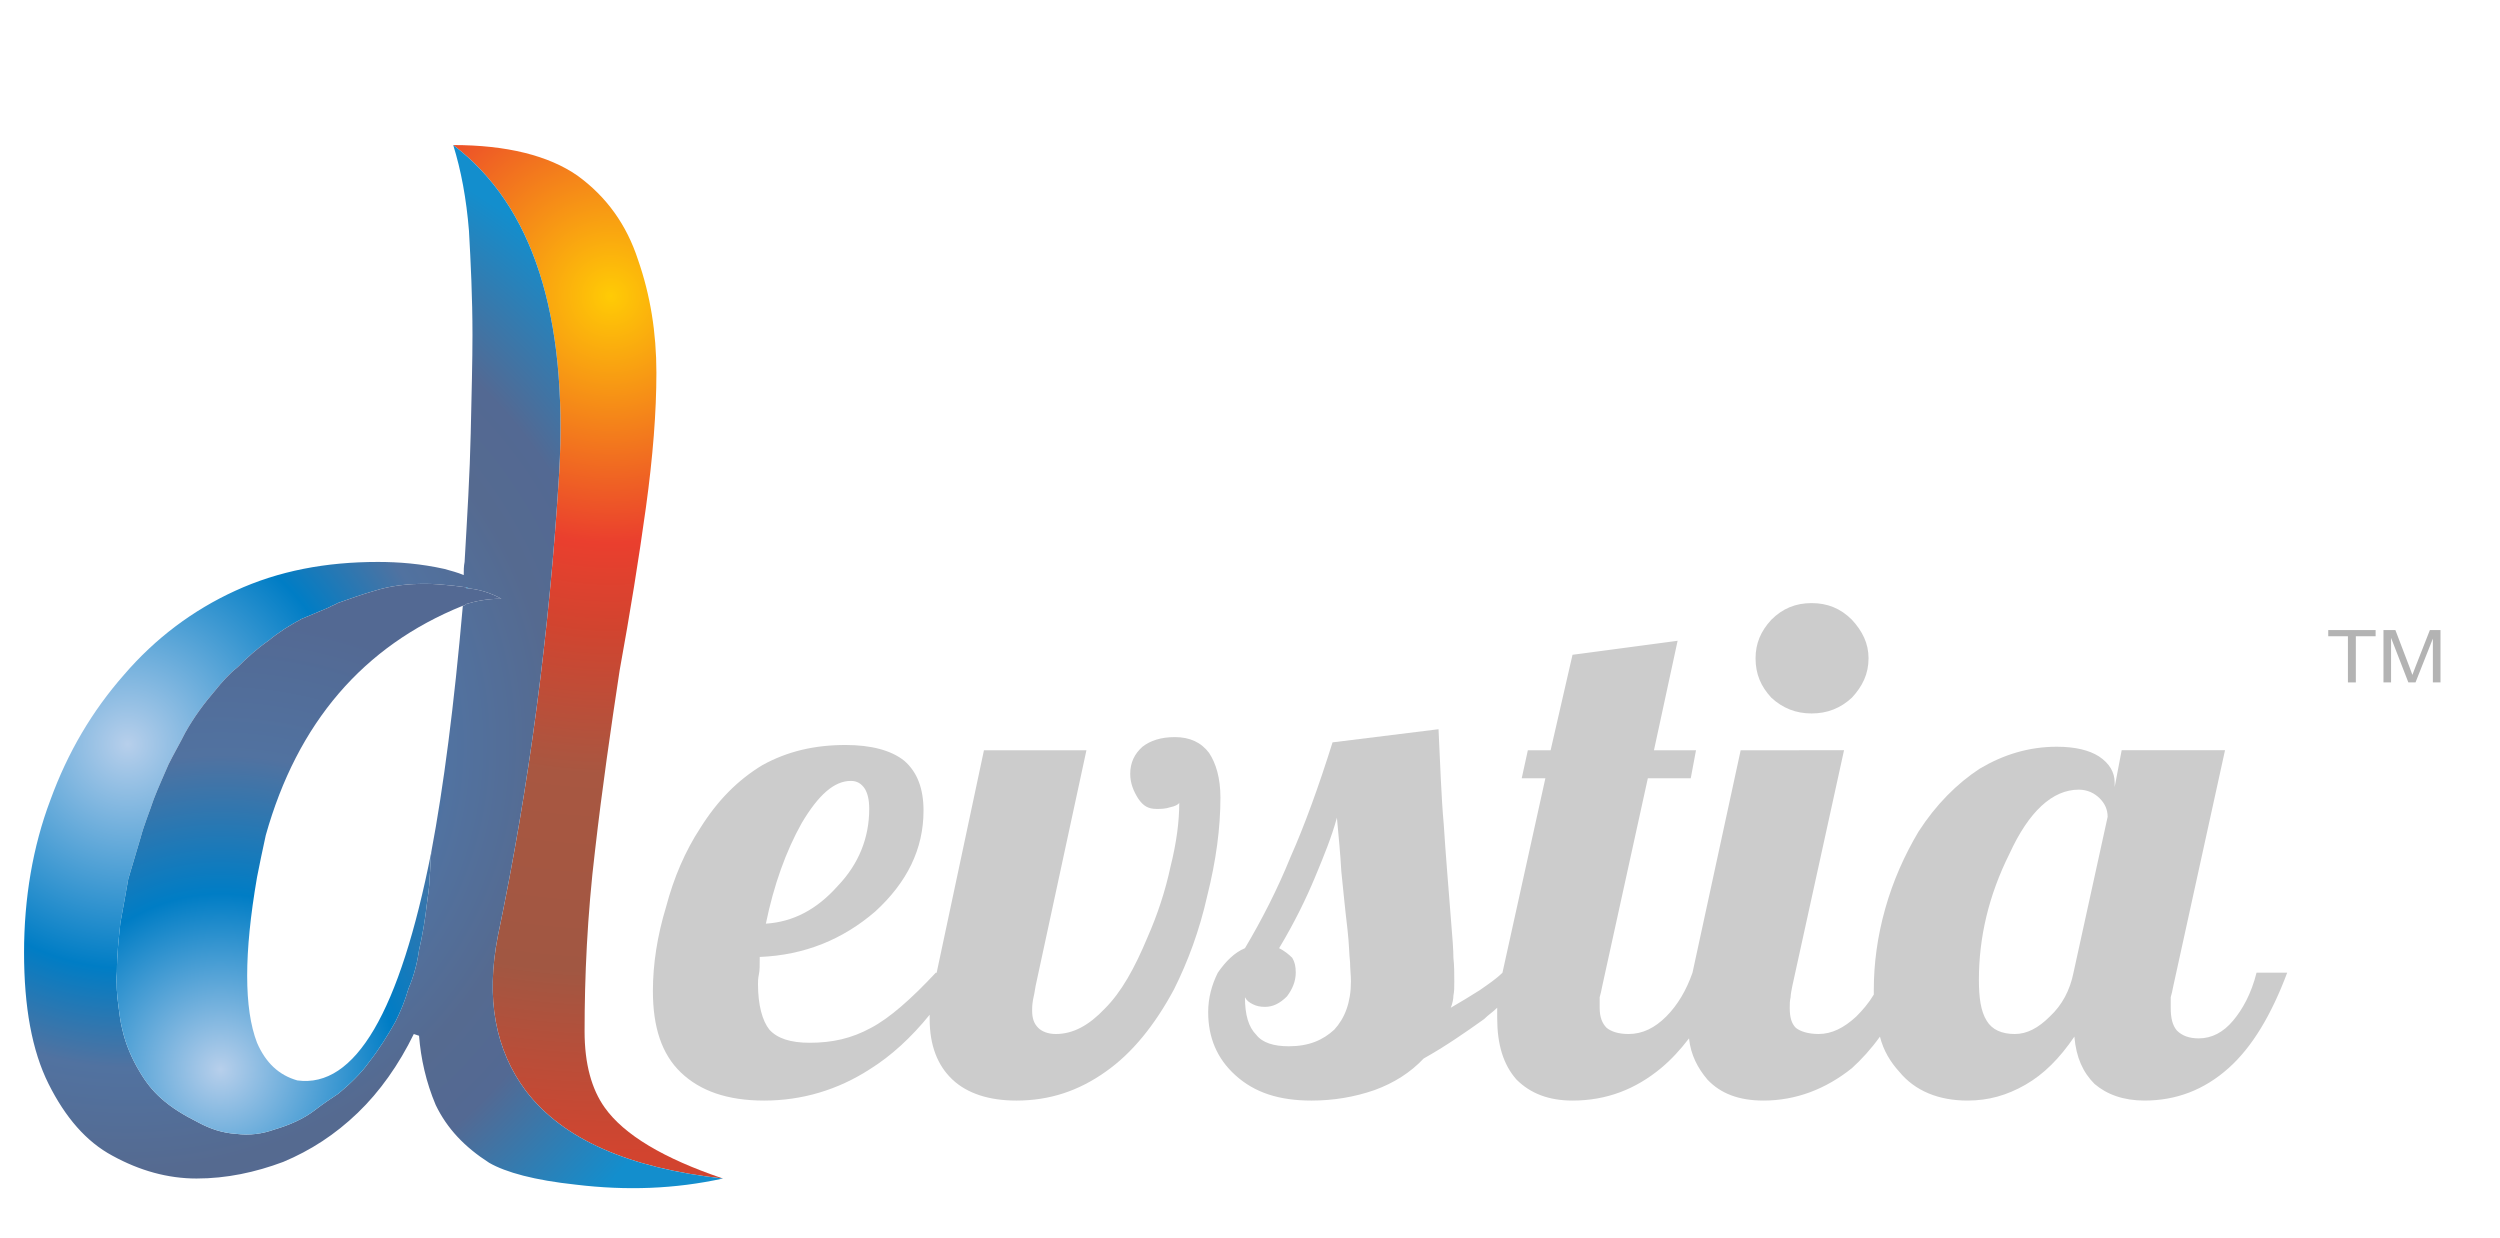 <?xml version="1.0" encoding="UTF-8" standalone="no"?>
<svg
   version="1.1"
   x="0"
   y="0"
   viewBox="0 0 75.7 37.5"
   xml:space="preserve"
   id="svg13"
   sodipodi:docname="logo-dark.svg"
   inkscape:version="1.2.2 (b0a8486, 2022-12-01)"
   width="75.7"
   height="37.5"
   xmlns:inkscape="http://www.inkscape.org/namespaces/inkscape"
   xmlns:sodipodi="http://sodipodi.sourceforge.net/DTD/sodipodi-0.dtd"
   xmlns="http://www.w3.org/2000/svg"
   xmlns:svg="http://www.w3.org/2000/svg"><defs
   id="defs13"><radialGradient
   id="SVGID_1_"
   cx="0"
   cy="119.1"
   r="819.2"
   gradientTransform="matrix(0.125,0,0,0.125,66.999,2.353)"
   gradientUnits="userSpaceOnUse">
		<stop
   offset="0"
   style="stop-color:#FFCB05"
   id="stop1" />
		<stop
   offset="0.275"
   style="stop-color:#EA3F2E"
   id="stop2" />
		<stop
   offset="0.369"
   style="stop-color:#D2442F"
   id="stop3" />
		<stop
   offset="0.533"
   style="stop-color:#A85741"
   id="stop4" />
		<stop
   offset="0.753"
   style="stop-color:#A15742"
   id="stop5" />
		<stop
   offset="0.957"
   style="stop-color:#D2442F"
   id="stop6" />
	</radialGradient><radialGradient
   id="SVGID_2_"
   cx="0"
   cy="119.1"
   r="819.2"
   gradientTransform="matrix(0.095,0,0,0.095,11.83,57.106)"
   gradientUnits="userSpaceOnUse">
		<stop
   offset="0"
   style="stop-color:#B7CFEB"
   id="stop7" />
		<stop
   offset="0.329"
   style="stop-color:#007DC5"
   id="stop8" />
		<stop
   offset="0.474"
   style="stop-color:#5172A0"
   id="stop9" />
		<stop
   offset="0.627"
   style="stop-color:#556A90"
   id="stop10" />
		<stop
   offset="0.737"
   style="stop-color:#536993"
   id="stop11" />
		<stop
   offset="0.957"
   style="stop-color:#138ECD"
   id="stop12" />
	</radialGradient><radialGradient
   id="SVGID_3_"
   cx="0"
   cy="119.1"
   r="819.2"
   gradientTransform="matrix(0.077,0,0,0.077,22.431,96.381)"
   gradientUnits="userSpaceOnUse">
		<stop
   offset="0"
   style="stop-color:#B7CFEB"
   id="stop13" />
		<stop
   offset="0.318"
   style="stop-color:#007DC5"
   id="stop14" />
		<stop
   offset="0.569"
   style="stop-color:#5172A0"
   id="stop15" />
		<stop
   offset="0.816"
   style="stop-color:#536993"
   id="stop16" />
	</radialGradient><filter
   style="color-interpolation-filters:sRGB"
   inkscape:label="Lightness-Contrast"
   id="filter13"
   x="0"
   y="0"
   width="1"
   height="1"><feColorMatrix
     values="1.5 0 0 0 -0.25 0 1.5 0 0 -0.25 0 0 1.5 0 -0.25 0 0 0 1 0"
     id="feColorMatrix13" /></filter>
	
		<radialGradient
   id="radialGradient22"
   cx="0"
   cy="119.1"
   r="819.2"
   gradientTransform="matrix(0.125,0,0,0.125,66.999,2.353)"
   gradientUnits="userSpaceOnUse">
		<stop
   offset="0"
   style="stop-color:#FFCB05"
   id="stop17" />
		<stop
   offset="0.275"
   style="stop-color:#EA3F2E"
   id="stop18" />
		<stop
   offset="0.369"
   style="stop-color:#D2442F"
   id="stop19" />
		<stop
   offset="0.533"
   style="stop-color:#A85741"
   id="stop20" />
		<stop
   offset="0.753"
   style="stop-color:#A15742"
   id="stop21" />
		<stop
   offset="0.957"
   style="stop-color:#D2442F"
   id="stop22" />
	</radialGradient>
	
	
		<radialGradient
   id="radialGradient28"
   cx="0"
   cy="119.1"
   r="819.2"
   gradientTransform="matrix(0.095,0,0,0.095,11.83,57.106)"
   gradientUnits="userSpaceOnUse">
		<stop
   offset="0"
   style="stop-color:#B7CFEB"
   id="stop23" />
		<stop
   offset="0.329"
   style="stop-color:#007DC5"
   id="stop24" />
		<stop
   offset="0.474"
   style="stop-color:#5172A0"
   id="stop25" />
		<stop
   offset="0.627"
   style="stop-color:#556A90"
   id="stop26" />
		<stop
   offset="0.737"
   style="stop-color:#536993"
   id="stop27" />
		<stop
   offset="0.957"
   style="stop-color:#138ECD"
   id="stop28" />
	</radialGradient>
	
	
		<radialGradient
   id="radialGradient32"
   cx="0"
   cy="119.1"
   r="819.2"
   gradientTransform="matrix(0.077,0,0,0.077,22.431,96.381)"
   gradientUnits="userSpaceOnUse">
		<stop
   offset="0"
   style="stop-color:#B7CFEB"
   id="stop29" />
		<stop
   offset="0.318"
   style="stop-color:#007DC5"
   id="stop30" />
		<stop
   offset="0.569"
   style="stop-color:#5172A0"
   id="stop31" />
		<stop
   offset="0.816"
   style="stop-color:#536993"
   id="stop32" />
	</radialGradient>
	
	
	
	
	
<filter
   style="color-interpolation-filters:sRGB"
   inkscape:label="Drop Shadow"
   id="filter824"
   x="-0.013"
   y="-0.03"
   width="1.03"
   height="1.065"><feFlood
     flood-opacity="0.522"
     flood-color="rgb(0,0,0)"
     result="flood"
     id="feFlood814" /><feComposite
     in="flood"
     in2="SourceGraphic"
     operator="in"
     result="composite1"
     id="feComposite816" /><feGaussianBlur
     in="composite1"
     stdDeviation="0.4"
     result="blur"
     id="feGaussianBlur818" /><feOffset
     dx="0.2"
     dy="0.2"
     result="offset"
     id="feOffset820" /><feComposite
     in="SourceGraphic"
     in2="offset"
     operator="over"
     result="composite2"
     id="feComposite822" /></filter></defs><sodipodi:namedview
   id="namedview13"
   pagecolor="#ffffff"
   bordercolor="#000000"
   borderopacity="0.25"
   inkscape:showpageshadow="true"
   inkscape:pageopacity="0"
   inkscape:pagecheckerboard="true"
   inkscape:deskcolor="#d1d1d1"
   inkscape:zoom="12.991963"
   inkscape:cx="31.673428"
   inkscape:cy="24.207273"
   inkscape:window-width="1703"
   inkscape:window-height="1027"
   inkscape:window-x="0"
   inkscape:window-y="25"
   inkscape:window-maximized="0"
   inkscape:current-layer="g478"
   showgrid="false" />
  <style
   id="style1">
    .st0{fill:#fff}
  </style>
  
  
  
  
  
  
  
  
  
  
  
  
  
<g
   id="g478"
   transform="matrix(0.975,0,0,0.975,0.276,0.495)"
   style="filter:url(#filter824)"><path
     fill="url(#SVGID_1_)"
     d="M 63.2,3.5 C 59.9,1.2 55.1,0 49,0 c 9.1,6.9 13.1,19.4 12.1,37.4 -1.1,18 -3.4,35.7 -7,52.9 -1.4,7.2 -0.3,13 3.2,17.7 4.2,5.5 11.7,8.8 22.5,10 C 73,115.7 68.5,113 66.3,109.9 64.8,107.8 64,104.9 64,101.2 64,95 64.3,88 65.2,80.5 66,73.5 67,66.6 68,60 69.2,53.4 70.2,47.2 71,41.4 71.8,35.6 72.2,30.5 72.2,26 72.2,21.4 71.5,17.1 70.1,13.1 68.8,9.1 66.5,5.9 63.2,3.5 Z"
     id="path6"
     style="fill:url(#SVGID_1_);filter:url(#filter13)"
     transform="matrix(0.272,0,0,0.272,0.264,3.797)" /><path
     fill="url(#SVGID_2_)"
     d="m 50.8,9.8 c 0.2,3.6 0.4,7.6 0.4,11.9 0,2.9 -0.1,6.7 -0.2,11.2 -0.1,4.6 -0.4,9.5 -0.7,14.7 -0.1,0.5 -0.1,1 -0.1,1.5 -0.7,-0.3 -1.5,-0.5 -2.2,-0.7 -2.7,-0.6 -5.2,-0.8 -7.6,-0.8 -5.9,0 -11.3,1 -16.3,3.3 C 19.3,53.1 15,56.3 11.4,60.5 7.8,64.6 5,69.3 3,74.8 1,80.1 0,86 0,92.2 c 0,6.2 0.9,11.2 2.8,15 1.9,3.8 4.3,6.6 7.3,8.2 3.1,1.7 6.3,2.6 9.6,2.6 3.4,0 6.7,-0.7 9.9,-1.9 3.1,-1.3 5.9,-3.1 8.5,-5.6 2.5,-2.4 4.7,-5.5 6.4,-9 l 0.6,0.2 c 0.2,2.6 0.8,5.3 1.9,7.9 1.3,2.7 3.3,4.8 6.1,6.6 1.9,1.1 5.2,2 9.9,2.5 5.8,0.7 11.3,0.5 16.8,-0.7 C 69,116.8 61.5,113.5 57.3,108 53.8,103.3 52.7,97.5 54.1,90.3 57.7,73.1 60,55.4 61.1,37.4 62.1,19.4 58.1,6.9 49,0 c 0.9,2.9 1.5,6.1 1.8,9.8 z M 27.9,56.6 c 1.2,-1 2.5,-1.8 3.8,-2.5 l 3.1,-1.3 c 0.3,-0.2 0.7,-0.3 1,-0.5 1.4,-0.5 2.8,-1 4.2,-1.4 1.9,-0.6 3.8,-0.8 5.8,-0.8 1.1,0 2.1,0.1 3.1,0.2 l 1.6,0.2 0.3,0.1 h -0.3 c 1.4,0.1 2.7,0.5 4,1.2 -1.7,0 -3,0.3 -4,0.6 -0.1,0.1 -0.2,0.2 -0.4,0.2 -1,11.4 -2.2,20.7 -3.6,28.1 -0.1,1 -0.1,2 -0.2,3 0,1 -0.2,2 -0.3,2.9 -0.2,1.8 -0.5,3.6 -0.9,5.3 -0.2,1.5 -0.6,3 -1.2,4.4 -0.4,1.4 -0.9,2.6 -1.5,3.8 -0.9,1.6 -1.9,3.2 -3,4.6 -1,1.4 -2.3,2.6 -3.5,3.6 -0.9,0.6 -1.8,1.2 -2.7,1.9 -1.3,1 -2.9,1.7 -4.6,2.2 -1.4,0.5 -2.8,0.7 -4.4,0.5 -1.6,-0.1 -3,-0.6 -4.3,-1.3 -1.6,-0.8 -3.1,-1.7 -4.3,-2.8 -0.9,-0.8 -1.7,-1.8 -2.4,-3 -0.9,-1.5 -1.6,-3.1 -2,-4.9 -0.2,-0.8 -0.3,-1.6 -0.4,-2.4 -0.2,-1.4 -0.3,-2.8 -0.2,-4.1 0,-1.9 0.2,-3.7 0.4,-5.6 0.3,-1.6 0.6,-3.3 0.9,-5 0.5,-1.6 0.9,-3.1 1.4,-4.7 0.4,-1.5 1,-2.9 1.5,-4.4 0.5,-1.3 1.1,-2.6 1.7,-4 0.6,-1.2 1.3,-2.4 1.9,-3.6 1,-1.8 2.2,-3.4 3.4,-4.8 0.8,-1 1.6,-1.9 2.6,-2.7 1.1,-1.1 2.2,-2.1 3.5,-3 z"
     id="path12"
     style="fill:url(#SVGID_2_);filter:url(#filter13)"
     transform="matrix(0.272,0,0,0.272,0.264,3.797)" /><path
     fill="url(#SVGID_3_)"
     d="m 31.7,54.1 c -1.3,0.7 -2.6,1.5 -3.8,2.5 -1.3,0.9 -2.4,1.9 -3.5,3 -1,0.8 -1.8,1.7 -2.6,2.7 -1.2,1.4 -2.4,3 -3.4,4.8 -0.6,1.2 -1.3,2.4 -1.9,3.6 -0.6,1.4 -1.2,2.7 -1.7,4 -0.5,1.5 -1.1,2.9 -1.5,4.4 -0.5,1.6 -0.9,3.1 -1.4,4.7 -0.3,1.7 -0.6,3.4 -0.9,5 -0.2,1.9 -0.4,3.7 -0.4,5.6 -0.1,1.3 0,2.7 0.2,4.1 0.1,0.8 0.2,1.6 0.4,2.4 0.4,1.8 1.1,3.4 2,4.9 0.7,1.2 1.5,2.2 2.4,3 1.2,1.1 2.7,2 4.3,2.8 1.3,0.7 2.7,1.2 4.3,1.3 1.6,0.2 3,0 4.4,-0.5 1.7,-0.5 3.3,-1.2 4.6,-2.2 0.9,-0.7 1.8,-1.3 2.7,-1.9 1.2,-1 2.5,-2.2 3.5,-3.6 1.1,-1.4 2.1,-3 3,-4.6 0.6,-1.2 1.1,-2.4 1.5,-3.8 0.6,-1.4 1,-2.9 1.2,-4.4 0.4,-1.7 0.7,-3.5 0.9,-5.3 0.1,-0.9 0.3,-1.9 0.3,-2.9 0.1,-1 0.1,-2 0.2,-3 -3.6,18.3 -8.7,27 -15.3,26.1 -2.1,-0.6 -3.6,-2 -4.6,-4.3 -1.5,-3.9 -1.5,-10.2 0,-18.9 0.3,-1.5 0.6,-3 1,-4.8 3.6,-12.8 11.1,-21.6 22.5,-26.2 0.2,0 0.3,-0.1 0.4,-0.2 1,-0.3 2.3,-0.6 4,-0.6 -1.3,-0.7 -2.6,-1.1 -4,-1.2 v -0.1 l -1.6,-0.2 c -1,-0.1 -2,-0.2 -3.1,-0.2 -2,0 -3.9,0.2 -5.8,0.8 -1.4,0.4 -2.8,0.9 -4.2,1.4 -0.3,0.2 -0.7,0.3 -1,0.5 z"
     id="path16"
     style="fill:url(#SVGID_3_);filter:url(#filter13)"
     transform="matrix(0.272,0,0,0.272,0.264,3.797)" /><path
     fill="#007dc5"
     d="m 50.5,50.5 v 0.1 h 0.3 z"
     id="path17"
     transform="matrix(0.272,0,0,0.272,0.264,3.797)"
     style="filter:url(#filter13)" /><path
     fill="#282828"
     d="m 204.1,64.9 c 1.8,0 3.3,-0.6 4.6,-1.8 1.2,-1.3 1.9,-2.7 1.9,-4.5 0,-1.7 -0.7,-3.1 -1.9,-4.4 -1.3,-1.3 -2.8,-1.9 -4.6,-1.9 -1.8,0 -3.3,0.6 -4.6,1.9 -1.2,1.3 -1.8,2.7 -1.8,4.4 0,1.8 0.6,3.2 1.8,4.5 1.3,1.2 2.8,1.8 4.6,1.8 z"
     id="path18"
     transform="matrix(0.272,0,0,0.272,0.264,3.797)"
     style="fill:#cccccc;filter:url(#filter13)" /><path
     fill="#282828"
     d="m 190.3,72.3 0.6,-3.2 h -4.8 l 2.7,-12.5 -12,1.6 -2.5,10.9 h -2.6 l -0.7,3.2 h 2.7 l -4.9,22.2 c -0.7,0.7 -1.6,1.3 -2.6,2 -1.1,0.7 -2.1,1.3 -3.3,2 0.2,-0.5 0.3,-1 0.3,-1.4 0.1,-0.4 0.1,-1 0.1,-1.6 0,-0.9 0,-1.8 -0.1,-2.7 0,-0.8 -0.1,-2.3 -0.3,-4.6 -0.3,-3.9 -0.6,-7.4 -0.8,-10.6 -0.3,-3.3 -0.4,-6.9 -0.6,-10.9 l -12.1,1.5 c -1.6,5.1 -3.2,9.5 -4.8,13.1 -1.5,3.7 -3.3,7.2 -5.2,10.4 -1.2,0.5 -2.2,1.5 -3.1,2.8 -0.7,1.4 -1.1,2.9 -1.1,4.5 0,2.9 1,5.3 3.1,7.2 2.2,2 5,2.9 8.7,2.9 2.5,0 4.9,-0.4 7.2,-1.2 2.2,-0.8 4.1,-2 5.6,-3.6 2.5,-1.4 4.8,-3 6.9,-4.5 0.5,-0.5 1,-0.8 1.5,-1.3 0,0.4 0,0.8 0,1.2 0,3 0.7,5.3 2.2,7 1.6,1.6 3.7,2.4 6.4,2.4 3.9,0 7.2,-1.3 10.1,-3.7 1.2,-1 2.2,-2.1 3.2,-3.4 0.2,1.9 1,3.4 2.1,4.7 1.5,1.6 3.6,2.4 6.4,2.4 3.7,0 7.1,-1.3 10.1,-3.7 1.1,-1 2.2,-2.2 3.2,-3.6 0.4,1.6 1.2,2.9 2.2,4 1.8,2.2 4.5,3.3 7.8,3.3 2.4,0 4.5,-0.6 6.6,-1.8 2.1,-1.2 3.9,-3 5.6,-5.5 0.2,2.4 1,4.1 2.3,5.4 1.4,1.2 3.3,1.9 5.7,1.9 3.6,0 6.8,-1.2 9.6,-3.7 2.7,-2.4 4.9,-6.1 6.7,-10.9 h -3.5 c -0.6,2.4 -1.6,4.2 -2.7,5.5 -1.1,1.3 -2.4,2 -3.9,2 -1.1,0 -1.9,-0.3 -2.5,-0.9 -0.5,-0.6 -0.7,-1.4 -0.7,-2.6 0,-0.4 0,-0.8 0,-1.2 0.1,-0.3 0.2,-0.8 0.3,-1.3 l 5.9,-26.9 h -11.8 l -0.8,4.2 v -0.5 c 0,-1.2 -0.6,-2.2 -1.8,-3 -1.1,-0.7 -2.7,-1.1 -4.8,-1.1 -3.2,0 -6.1,0.9 -8.8,2.5 -2.6,1.7 -5,4.1 -7,7.2 -1.6,2.7 -2.9,5.6 -3.8,8.8 -0.9,3.2 -1.3,6.3 -1.3,9.2 0,0.2 0,0.4 0,0.6 -0.6,1 -1.3,1.8 -2,2.5 -1.4,1.3 -2.8,2 -4.3,2 -1.2,0 -2.1,-0.3 -2.6,-0.7 -0.5,-0.5 -0.7,-1.2 -0.7,-2.3 0,-0.4 0,-0.8 0.1,-1.2 0,-0.3 0.1,-0.8 0.2,-1.3 l 5.9,-26.9 H 196 l -5.5,25.4 c -0.7,2 -1.7,3.7 -3,5 -1.3,1.3 -2.7,2 -4.3,2 -1.2,0 -2,-0.3 -2.5,-0.7 -0.5,-0.5 -0.8,-1.2 -0.8,-2.3 0,-0.4 0,-0.8 0,-1.2 0.1,-0.3 0.2,-0.8 0.3,-1.3 l 5.2,-23.7 z m 44.3,1.3 c 1,0 1.8,0.4 2.4,1 0.6,0.6 0.9,1.3 0.9,2.1 L 234,94.5 c -0.4,2 -1.3,3.7 -2.7,5 -1.3,1.3 -2.6,2 -4,2 -1.5,0 -2.6,-0.5 -3.2,-1.5 -0.7,-1.1 -0.9,-2.7 -0.9,-4.7 0,-4.8 1.1,-9.6 3.5,-14.4 2.2,-4.8 4.9,-7.3 7.9,-7.3 z m -84.7,3.2 c 0.2,2.2 0.4,4.2 0.5,6.1 0.2,1.9 0.4,4.1 0.7,6.6 0.2,1.7 0.2,3 0.3,3.8 0,0.7 0.1,1.5 0.1,2.2 0,2.4 -0.7,4.2 -1.9,5.5 -1.3,1.2 -2.9,1.9 -5.2,1.9 -1.7,0 -3,-0.4 -3.7,-1.3 -0.9,-0.9 -1.3,-2.3 -1.3,-4.3 0.2,0.4 0.5,0.6 0.9,0.8 0.4,0.2 0.8,0.3 1.4,0.3 0.9,0 1.7,-0.4 2.5,-1.2 0.6,-0.8 1,-1.7 1,-2.7 0,-0.7 -0.1,-1.2 -0.4,-1.7 -0.4,-0.4 -0.9,-0.8 -1.5,-1.1 1.8,-3 3.1,-5.7 4.1,-8.1 1,-2.4 1.9,-4.6 2.5,-6.8 z"
     id="path19"
     transform="matrix(0.272,0,0,0.272,0.264,3.797)"
     style="fill:#cccccc;filter:url(#filter13)" /><path
     fill="#282828"
     d="m 100.5,70.3 c -1.5,-1.2 -3.8,-1.8 -6.7,-1.8 -3.5,0 -6.6,0.7 -9.5,2.3 -2.8,1.7 -5.1,4 -7.1,7.2 -1.7,2.6 -3,5.6 -3.9,9 -1,3.3 -1.5,6.5 -1.5,9.6 0,4.1 1,7.2 3.2,9.3 2.2,2.1 5.3,3.2 9.5,3.2 4.3,0 8.4,-1.2 12.1,-3.6 2.4,-1.5 4.7,-3.6 6.8,-6.2 0,0.2 0,0.4 0,0.5 0,3 0.9,5.3 2.6,6.9 1.7,1.6 4.2,2.4 7.3,2.4 3.8,0 7.1,-1.1 10.2,-3.3 3,-2.1 5.6,-5.3 7.8,-9.4 1.6,-3.2 2.9,-6.7 3.8,-10.7 1,-4 1.5,-7.7 1.5,-11.2 0,-2.2 -0.5,-3.9 -1.3,-5.1 -0.9,-1.2 -2.2,-1.8 -3.9,-1.8 -1.6,0 -2.8,0.4 -3.7,1.1 -0.9,0.8 -1.4,1.8 -1.4,3.1 0,1.1 0.4,2 0.9,2.8 0.6,0.9 1.2,1.2 2.1,1.2 0.5,0 1,0 1.6,-0.2 0.5,-0.1 0.9,-0.3 1,-0.5 0,2.1 -0.3,4.5 -1,7.3 -0.6,2.8 -1.5,5.5 -2.6,8 -1.5,3.6 -3,6.3 -4.9,8.2 -1.8,1.9 -3.6,2.9 -5.6,2.9 -0.9,0 -1.6,-0.3 -2,-0.7 -0.5,-0.5 -0.7,-1.1 -0.7,-2 0,-0.3 0,-0.6 0.1,-1.2 0.1,-0.4 0.2,-1 0.3,-1.6 l 5.8,-26.9 h -11.7 l -5.4,25.4 h -0.1 c -2.8,3 -5.3,5.2 -7.4,6.3 -2.2,1.2 -4.4,1.7 -7,1.7 -2.2,0 -3.7,-0.5 -4.6,-1.5 -0.8,-1 -1.3,-2.8 -1.3,-5.2 0,-0.3 0,-0.6 0.1,-1.1 0.1,-0.4 0.1,-1.1 0.1,-2 5.1,-0.2 9.5,-2 13.2,-5.2 3.6,-3.3 5.5,-7.1 5.5,-11.5 0,-2.5 -0.7,-4.4 -2.2,-5.7 z m -6.1,2.3 c 0.7,0 1.2,0.3 1.6,0.9 0.3,0.5 0.5,1.2 0.5,2.3 0,3.3 -1.2,6.3 -3.6,8.8 -2.4,2.7 -5.1,4.1 -8.2,4.3 0.9,-4.4 2.3,-8.3 4.1,-11.5 1.9,-3.2 3.7,-4.8 5.6,-4.8 z"
     id="path20"
     transform="matrix(0.272,0,0,0.272,0.264,3.797)"
     style="fill:#cccccc;filter:url(#filter13)" /><g
     aria-label="TM"
     id="text639"
     style="font-size:5.469px;font-family:Vidaloka;-inkscape-font-specification:Vidaloka;fill:#b3b3b3;fill-rule:evenodd;stroke-width:0.051;stroke-miterlimit:1"><path
       d="m 72.435,20.486 v -1.434 h -0.611 v -0.192 h 1.471 v 0.192 h -0.614 v 1.434 z"
       style="font-family:Arial;-inkscape-font-specification:Arial;fill:#b3b3b3;stroke-width:0.023"
       id="path743" /><path
       d="m 73.539,20.486 v -1.626 h 0.37 l 0.439,1.151 q 0.061,0.161 0.089,0.241 0.032,-0.089 0.099,-0.261 l 0.444,-1.131 h 0.33 v 1.626 h -0.237 v -1.361 l -0.539,1.361 h -0.222 l -0.537,-1.384 v 1.384 z"
       style="font-family:Arial;-inkscape-font-specification:Arial;fill:#b3b3b3;stroke-width:0.023"
       id="path745" /></g></g></svg>
